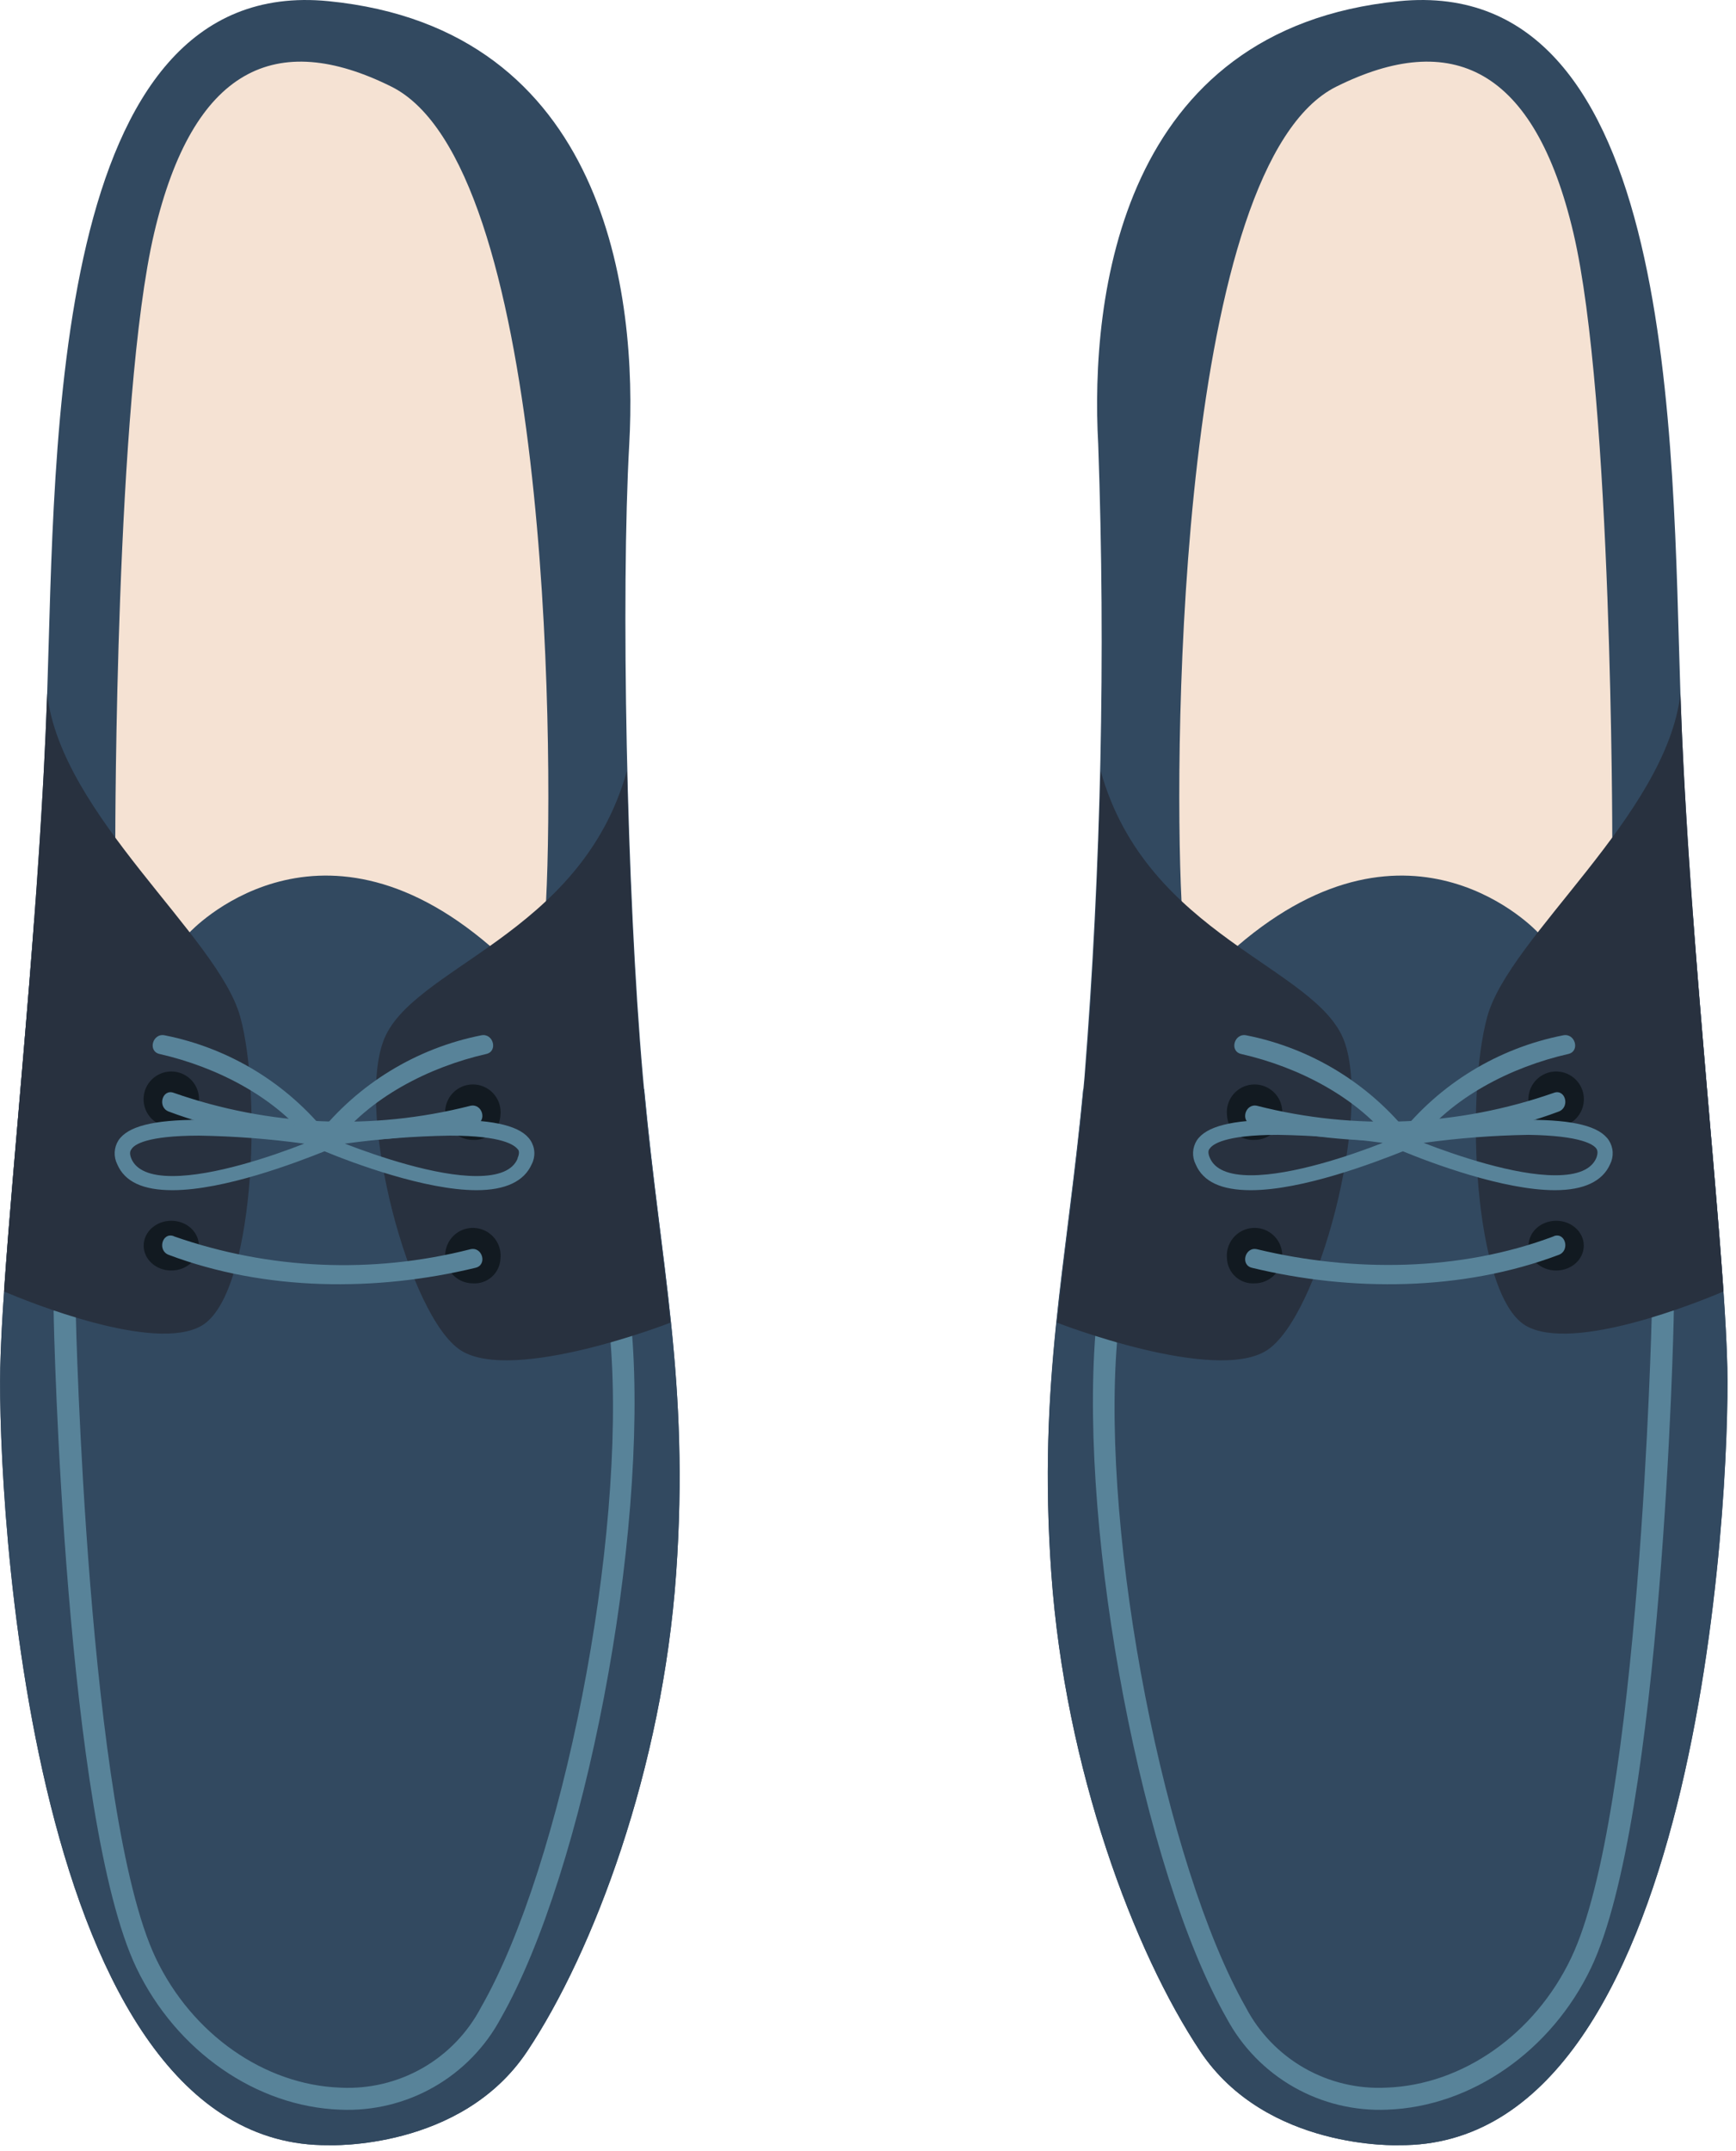 <svg width="134" height="166" viewBox="0 0 134 166" fill="none" xmlns="http://www.w3.org/2000/svg">
<g clip-path="url(#clip0_55_5744)">
<path d="M25.36 165.55C25.36 165.55 35.58 165.98 40.69 158.31C45.8 150.64 51.13 136.52 52.19 121.43C53.25 106.34 50.91 97.57 49.63 83.12C48.35 68.67 47.93 45.72 48.57 34.3C49.21 22.88 46.87 2.22 25.36 0.09C3.85 -2.04 4.29 34.38 3.64 53.54C2.99 72.7 0.23 95.7 0.02 105.54C-0.19 115.38 2.15 165.77 25.36 165.55Z" fill="#324960"/>
<path d="M40.34 75.33L37.84 73.02C24.35 61.42 14.64 71.95 14.64 71.95L8.64 71.39L8.9 64.68C8.9 64.68 8.9 30.75 11.9 17.98C14.9 5.21 21.32 2.26 30.22 6.69C42.22 12.69 42.8 56.8 42.15 69.54L40.34 75.33Z" fill="#F5E2D3"/>
<path d="M52.19 121.43C51.13 136.52 45.8 150.65 40.69 158.31C35.58 165.97 25.36 165.55 25.36 165.55C2.15 165.77 -0.2 115.3 0.02 105.55C0.17 98.61 1.6 85.02 2.65 70.88L14.65 72C14.65 72 24.36 61.47 37.85 73.07L49.73 84.07C51.01 97.94 53.23 106.64 52.19 121.43Z" fill="#324960"/>
<path d="M5.85 101.39L4.14 101.13C4.14 102.72 5.07 140.44 10.53 151.87C13.61 158.29 19.78 162.58 26.26 162.81C28.782 162.921 31.284 162.317 33.478 161.068C35.672 159.819 37.468 157.975 38.66 155.75C45.13 144.38 50.05 118.67 48.78 102.85L47.13 103.6C48.35 118.86 43.4 143.97 37.13 154.91C36.103 156.874 34.534 158.503 32.609 159.602C30.684 160.701 28.484 161.224 26.27 161.11C20.42 160.9 14.82 156.99 12.02 151.11C6.76 140.03 5.85 101.78 5.85 101.39Z" fill="#588399"/>
<path d="M15.56 102.31C11.91 104.42 2.15 100.45 0.31 99.67C1.08 88.24 3.1 69.56 3.64 53.54C4.7 62.91 16.84 72.28 18.54 78.46C20.24 84.64 19.61 99.96 15.56 102.31Z" fill="#28313F"/>
<path d="M35.58 104.22C31.58 101.67 27.49 86.12 29.58 80.37C31.67 74.62 44.84 72.26 48.39 59.49C48.59 67.86 49 76.4 49.59 83.12C50.23 90.35 51.14 96.12 51.75 102.07C51.79 102.07 39.63 106.78 35.58 104.22Z" fill="#28313F"/>
<path d="M38.63 97.13C38.677 96.699 38.591 96.265 38.386 95.884C38.18 95.503 37.864 95.193 37.479 94.996C37.093 94.798 36.657 94.722 36.228 94.777C35.798 94.833 35.396 95.017 35.074 95.306C34.751 95.596 34.524 95.976 34.422 96.396C34.321 96.817 34.349 97.259 34.503 97.663C34.658 98.068 34.931 98.416 35.288 98.662C35.644 98.907 36.067 99.039 36.5 99.04C36.766 99.057 37.033 99.022 37.285 98.934C37.537 98.847 37.769 98.711 37.967 98.533C38.166 98.355 38.326 98.139 38.44 97.898C38.554 97.657 38.619 97.396 38.63 97.13Z" fill="#121A21"/>
<path d="M13.22 98.05C14.396 98.05 15.35 97.19 15.35 96.13C15.35 95.07 14.396 94.21 13.22 94.21C12.044 94.21 11.09 95.07 11.09 96.13C11.09 97.19 12.044 98.05 13.22 98.05Z" fill="#121A21"/>
<path d="M13.42 95.41C20.782 97.986 28.741 98.334 36.3 96.41C37.24 96.18 37.64 97.62 36.7 97.84C29.05 99.69 20.48 99.65 13.02 96.84C12.13 96.51 12.52 95.06 13.42 95.4V95.41Z" fill="#588399"/>
<path d="M38.63 86.05C38.675 85.62 38.587 85.186 38.38 84.806C38.174 84.426 37.856 84.118 37.471 83.922C37.085 83.726 36.649 83.652 36.22 83.709C35.791 83.765 35.39 83.951 35.069 84.24C34.747 84.53 34.521 84.91 34.42 85.331C34.319 85.752 34.348 86.193 34.503 86.597C34.658 87.001 34.932 87.348 35.289 87.593C35.645 87.838 36.067 87.97 36.5 87.97C36.767 87.987 37.034 87.951 37.287 87.864C37.539 87.776 37.772 87.639 37.971 87.46C38.169 87.281 38.33 87.064 38.443 86.822C38.556 86.579 38.62 86.317 38.63 86.05Z" fill="#121A21"/>
<path d="M15.35 85.06C15.396 84.629 15.311 84.195 15.106 83.814C14.9 83.433 14.584 83.123 14.199 82.926C13.813 82.728 13.377 82.652 12.948 82.708C12.518 82.763 12.116 82.948 11.794 83.237C11.471 83.526 11.244 83.906 11.142 84.327C11.041 84.747 11.069 85.189 11.223 85.594C11.378 85.998 11.651 86.346 12.008 86.592C12.364 86.838 12.787 86.969 13.22 86.97C13.486 86.987 13.753 86.952 14.005 86.865C14.257 86.778 14.489 86.641 14.687 86.463C14.886 86.285 15.046 86.07 15.16 85.829C15.274 85.588 15.339 85.326 15.35 85.06Z" fill="#121A21"/>
<path d="M13.42 84.34C20.782 86.916 28.741 87.264 36.3 85.34C37.24 85.12 37.64 86.56 36.7 86.78C29.05 88.62 20.48 88.59 13.02 85.78C12.13 85.44 12.52 84 13.42 84.34Z" fill="#588399"/>
<path d="M40.95 88.01C40.24 86.92 38.25 86.42 34.72 86.42C31.482 86.483 28.252 86.757 25.05 87.24C21.848 86.757 18.618 86.483 15.38 86.42C11.84 86.42 9.86 86.92 9.14 88.01C8.967 88.283 8.868 88.596 8.853 88.918C8.837 89.24 8.905 89.561 9.05 89.85C9.63 91.21 11.05 91.85 13.31 91.85C17.31 91.85 22.87 89.72 25.05 88.85C27.23 89.75 32.83 91.85 36.78 91.85C39.03 91.85 40.46 91.16 41.04 89.85C41.19 89.563 41.261 89.241 41.245 88.918C41.229 88.594 41.127 88.281 40.95 88.01ZM15.38 87.64C18.09 87.683 20.795 87.89 23.48 88.26C20.93 89.26 16.48 90.76 13.31 90.76C11.59 90.76 10.52 90.31 10.14 89.42C9.95 88.97 10.08 88.77 10.14 88.7C10.34 88.34 11.29 87.64 15.38 87.64ZM39.95 89.42C39.58 90.31 38.51 90.76 36.78 90.76C33.62 90.76 29.16 89.24 26.62 88.26C29.305 87.89 32.01 87.683 34.72 87.64C38.82 87.64 39.72 88.38 39.97 88.7C40.02 88.73 40.15 88.93 39.95 89.38V89.42Z" fill="#588399"/>
<path d="M24.09 88.34C21.39 84.7 16.72 82.34 12.32 81.34C11.38 81.13 11.78 79.7 12.72 79.9C17.723 80.893 22.208 83.637 25.37 87.64C25.95 88.41 24.65 89.16 24.09 88.39V88.34Z" fill="#588399"/>
<path d="M25.77 88.34C28.47 84.7 33.14 82.34 37.53 81.34C38.47 81.13 38.07 79.7 37.14 79.9C32.135 80.895 27.647 83.639 24.48 87.64C23.91 88.41 25.2 89.16 25.77 88.39V88.34Z" fill="#588399"/>
<path d="M107.99 165.55C107.99 165.55 97.77 165.98 92.65 158.31C87.53 150.64 82.22 136.52 81.15 121.43C80.08 106.34 82.43 97.57 83.71 83.12C84.992 66.88 85.346 50.58 84.77 34.3C84.14 22.88 86.48 2.22 107.99 0.09C129.5 -2.04 129.07 34.38 129.71 53.54C130.35 72.7 133.11 95.7 133.33 105.54C133.55 115.38 131.2 165.77 107.99 165.55Z" fill="#324960"/>
<path d="M93.01 75.33L95.5 73.02C108.99 61.42 118.7 71.95 118.7 71.95L124.7 71.39L124.45 64.68C124.45 64.68 124.45 30.75 121.45 17.98C118.45 5.21 112.04 2.26 103.14 6.69C91.14 12.69 90.56 56.8 91.2 69.54L93.01 75.33Z" fill="#F5E2D3"/>
<path d="M81.15 121.43C82.22 136.52 87.54 150.65 92.65 158.31C97.76 165.97 107.99 165.55 107.99 165.55C131.2 165.77 133.54 115.3 133.33 105.55C133.18 98.61 131.74 85.02 130.69 70.88L118.69 72C118.69 72 108.98 61.47 95.49 73.07L83.61 84.07C82.29 97.94 80.11 106.64 81.15 121.43Z" fill="#324960"/>
<path d="M127.5 101.39L129.2 101.13C129.2 102.72 128.27 140.44 122.81 151.87C119.74 158.29 113.56 162.58 107.08 162.81C104.558 162.919 102.057 162.315 99.863 161.066C97.669 159.817 95.873 157.974 94.68 155.75C88.21 144.38 83.3 118.67 84.56 102.85L86.22 103.6C84.99 118.86 89.94 143.97 96.16 154.91C97.188 156.874 98.757 158.501 100.682 159.6C102.607 160.699 104.806 161.223 107.02 161.11C112.88 160.9 118.47 156.99 121.27 151.11C126.58 140.03 127.49 101.78 127.5 101.39Z" fill="#588399"/>
<path d="M117.78 102.31C121.44 104.42 131.19 100.45 133.03 99.67C132.26 88.24 130.24 69.56 129.71 53.54C128.64 62.91 116.5 72.28 114.8 78.46C113.1 84.64 113.74 99.96 117.78 102.31Z" fill="#28313F"/>
<path d="M97.77 104.22C101.77 101.67 105.86 86.12 103.77 80.37C101.68 74.62 88.51 72.26 84.96 59.49C84.75 67.86 84.34 76.4 83.75 83.12C83.11 90.35 82.2 96.12 81.59 102.07C81.55 102.07 93.72 106.78 97.77 104.22Z" fill="#28313F"/>
<path d="M94.71 97.13C94.663 96.699 94.749 96.265 94.954 95.884C95.16 95.503 95.476 95.193 95.861 94.996C96.247 94.798 96.683 94.722 97.112 94.777C97.541 94.833 97.944 95.017 98.266 95.306C98.589 95.596 98.816 95.976 98.918 96.396C99.019 96.817 98.991 97.259 98.837 97.663C98.682 98.068 98.409 98.416 98.052 98.662C97.696 98.907 97.273 99.039 96.84 99.04C96.574 99.057 96.307 99.022 96.055 98.934C95.803 98.847 95.571 98.711 95.373 98.533C95.174 98.355 95.014 98.139 94.9 97.898C94.786 97.657 94.721 97.396 94.71 97.13Z" fill="#121A21"/>
<path d="M120.12 98.05C121.296 98.05 122.25 97.19 122.25 96.13C122.25 95.07 121.296 94.21 120.12 94.21C118.944 94.21 117.99 95.07 117.99 96.13C117.99 97.19 118.944 98.05 120.12 98.05Z" fill="#121A21"/>
<path d="M119.93 95.41C112.72 98.13 104.44 98.19 97.04 96.41C96.11 96.18 95.71 97.62 96.64 97.84C104.29 99.69 112.87 99.65 120.32 96.84C121.21 96.51 120.83 95.06 119.93 95.4V95.41Z" fill="#588399"/>
<path d="M94.71 86.05C94.665 85.62 94.752 85.186 94.959 84.806C95.166 84.426 95.484 84.118 95.869 83.922C96.255 83.726 96.691 83.652 97.12 83.709C97.549 83.765 97.95 83.951 98.271 84.24C98.593 84.53 98.819 84.91 98.92 85.331C99.02 85.752 98.992 86.193 98.837 86.597C98.681 87.001 98.408 87.348 98.051 87.593C97.695 87.838 97.272 87.97 96.84 87.97C96.573 87.987 96.306 87.951 96.053 87.864C95.8 87.776 95.568 87.639 95.369 87.46C95.171 87.281 95.01 87.064 94.897 86.822C94.784 86.579 94.72 86.317 94.71 86.05Z" fill="#121A21"/>
<path d="M117.99 85.06C117.944 84.629 118.029 84.195 118.234 83.814C118.44 83.433 118.756 83.123 119.141 82.926C119.527 82.728 119.963 82.652 120.392 82.708C120.822 82.763 121.224 82.948 121.546 83.237C121.869 83.526 122.096 83.906 122.198 84.327C122.299 84.747 122.271 85.189 122.117 85.594C121.962 85.998 121.689 86.346 121.332 86.592C120.976 86.838 120.553 86.969 120.12 86.97C119.854 86.987 119.587 86.952 119.335 86.865C119.083 86.778 118.851 86.641 118.653 86.463C118.455 86.285 118.294 86.07 118.18 85.829C118.066 85.588 118.001 85.326 117.99 85.06Z" fill="#121A21"/>
<path d="M119.93 84.34C112.564 86.916 104.602 87.264 97.04 85.34C96.11 85.12 95.71 86.56 96.64 86.78C104.29 88.62 112.87 88.59 120.32 85.78C121.21 85.44 120.83 84 119.93 84.34Z" fill="#588399"/>
<path d="M92.29 89.85C92.87 91.21 94.29 91.85 96.55 91.85C100.55 91.85 106.1 89.72 108.29 88.85C110.47 89.75 116.06 91.85 120.02 91.85C122.27 91.85 123.7 91.16 124.28 89.85C124.427 89.562 124.496 89.241 124.48 88.918C124.465 88.595 124.364 88.282 124.19 88.01C123.48 86.92 121.49 86.42 117.95 86.42C114.716 86.483 111.489 86.757 108.29 87.24C105.088 86.757 101.858 86.483 98.62 86.42C95.08 86.42 93.1 86.92 92.38 88.01C92.207 88.283 92.109 88.596 92.093 88.918C92.077 89.24 92.145 89.561 92.29 89.85ZM123.22 88.64C123.27 88.71 123.39 88.91 123.22 89.36C122.84 90.25 121.78 90.7 120.05 90.7C116.88 90.7 112.43 89.18 109.89 88.2C112.572 87.831 115.273 87.624 117.98 87.58C122.07 87.64 123.01 88.34 123.22 88.64ZM93.38 88.64C93.59 88.32 94.52 87.58 98.63 87.58C101.34 87.623 104.045 87.83 106.73 88.2C104.18 89.2 99.73 90.7 96.56 90.7C94.84 90.7 93.77 90.25 93.39 89.36C93.2 88.93 93.29 88.73 93.38 88.64Z" fill="#588399"/>
<path d="M109.29 88.34C111.99 84.7 116.65 82.34 121.05 81.34C121.99 81.13 121.59 79.7 120.65 79.9C115.636 80.886 111.139 83.631 107.97 87.64C107.4 88.41 108.69 89.16 109.26 88.39L109.29 88.34Z" fill="#588399"/>
<path d="M107.57 88.34C104.87 84.7 100.21 82.34 95.81 81.34C94.87 81.13 95.27 79.7 96.21 79.9C101.213 80.893 105.698 83.637 108.86 87.64C109.44 88.41 108.14 89.16 107.57 88.39V88.34Z" fill="#588399"/>
</g>
<defs>
<clipPath id="clip0_55_5744">
<rect width="133.34" height="165.56" fill="white"/>
</clipPath>
</defs>
</svg>
